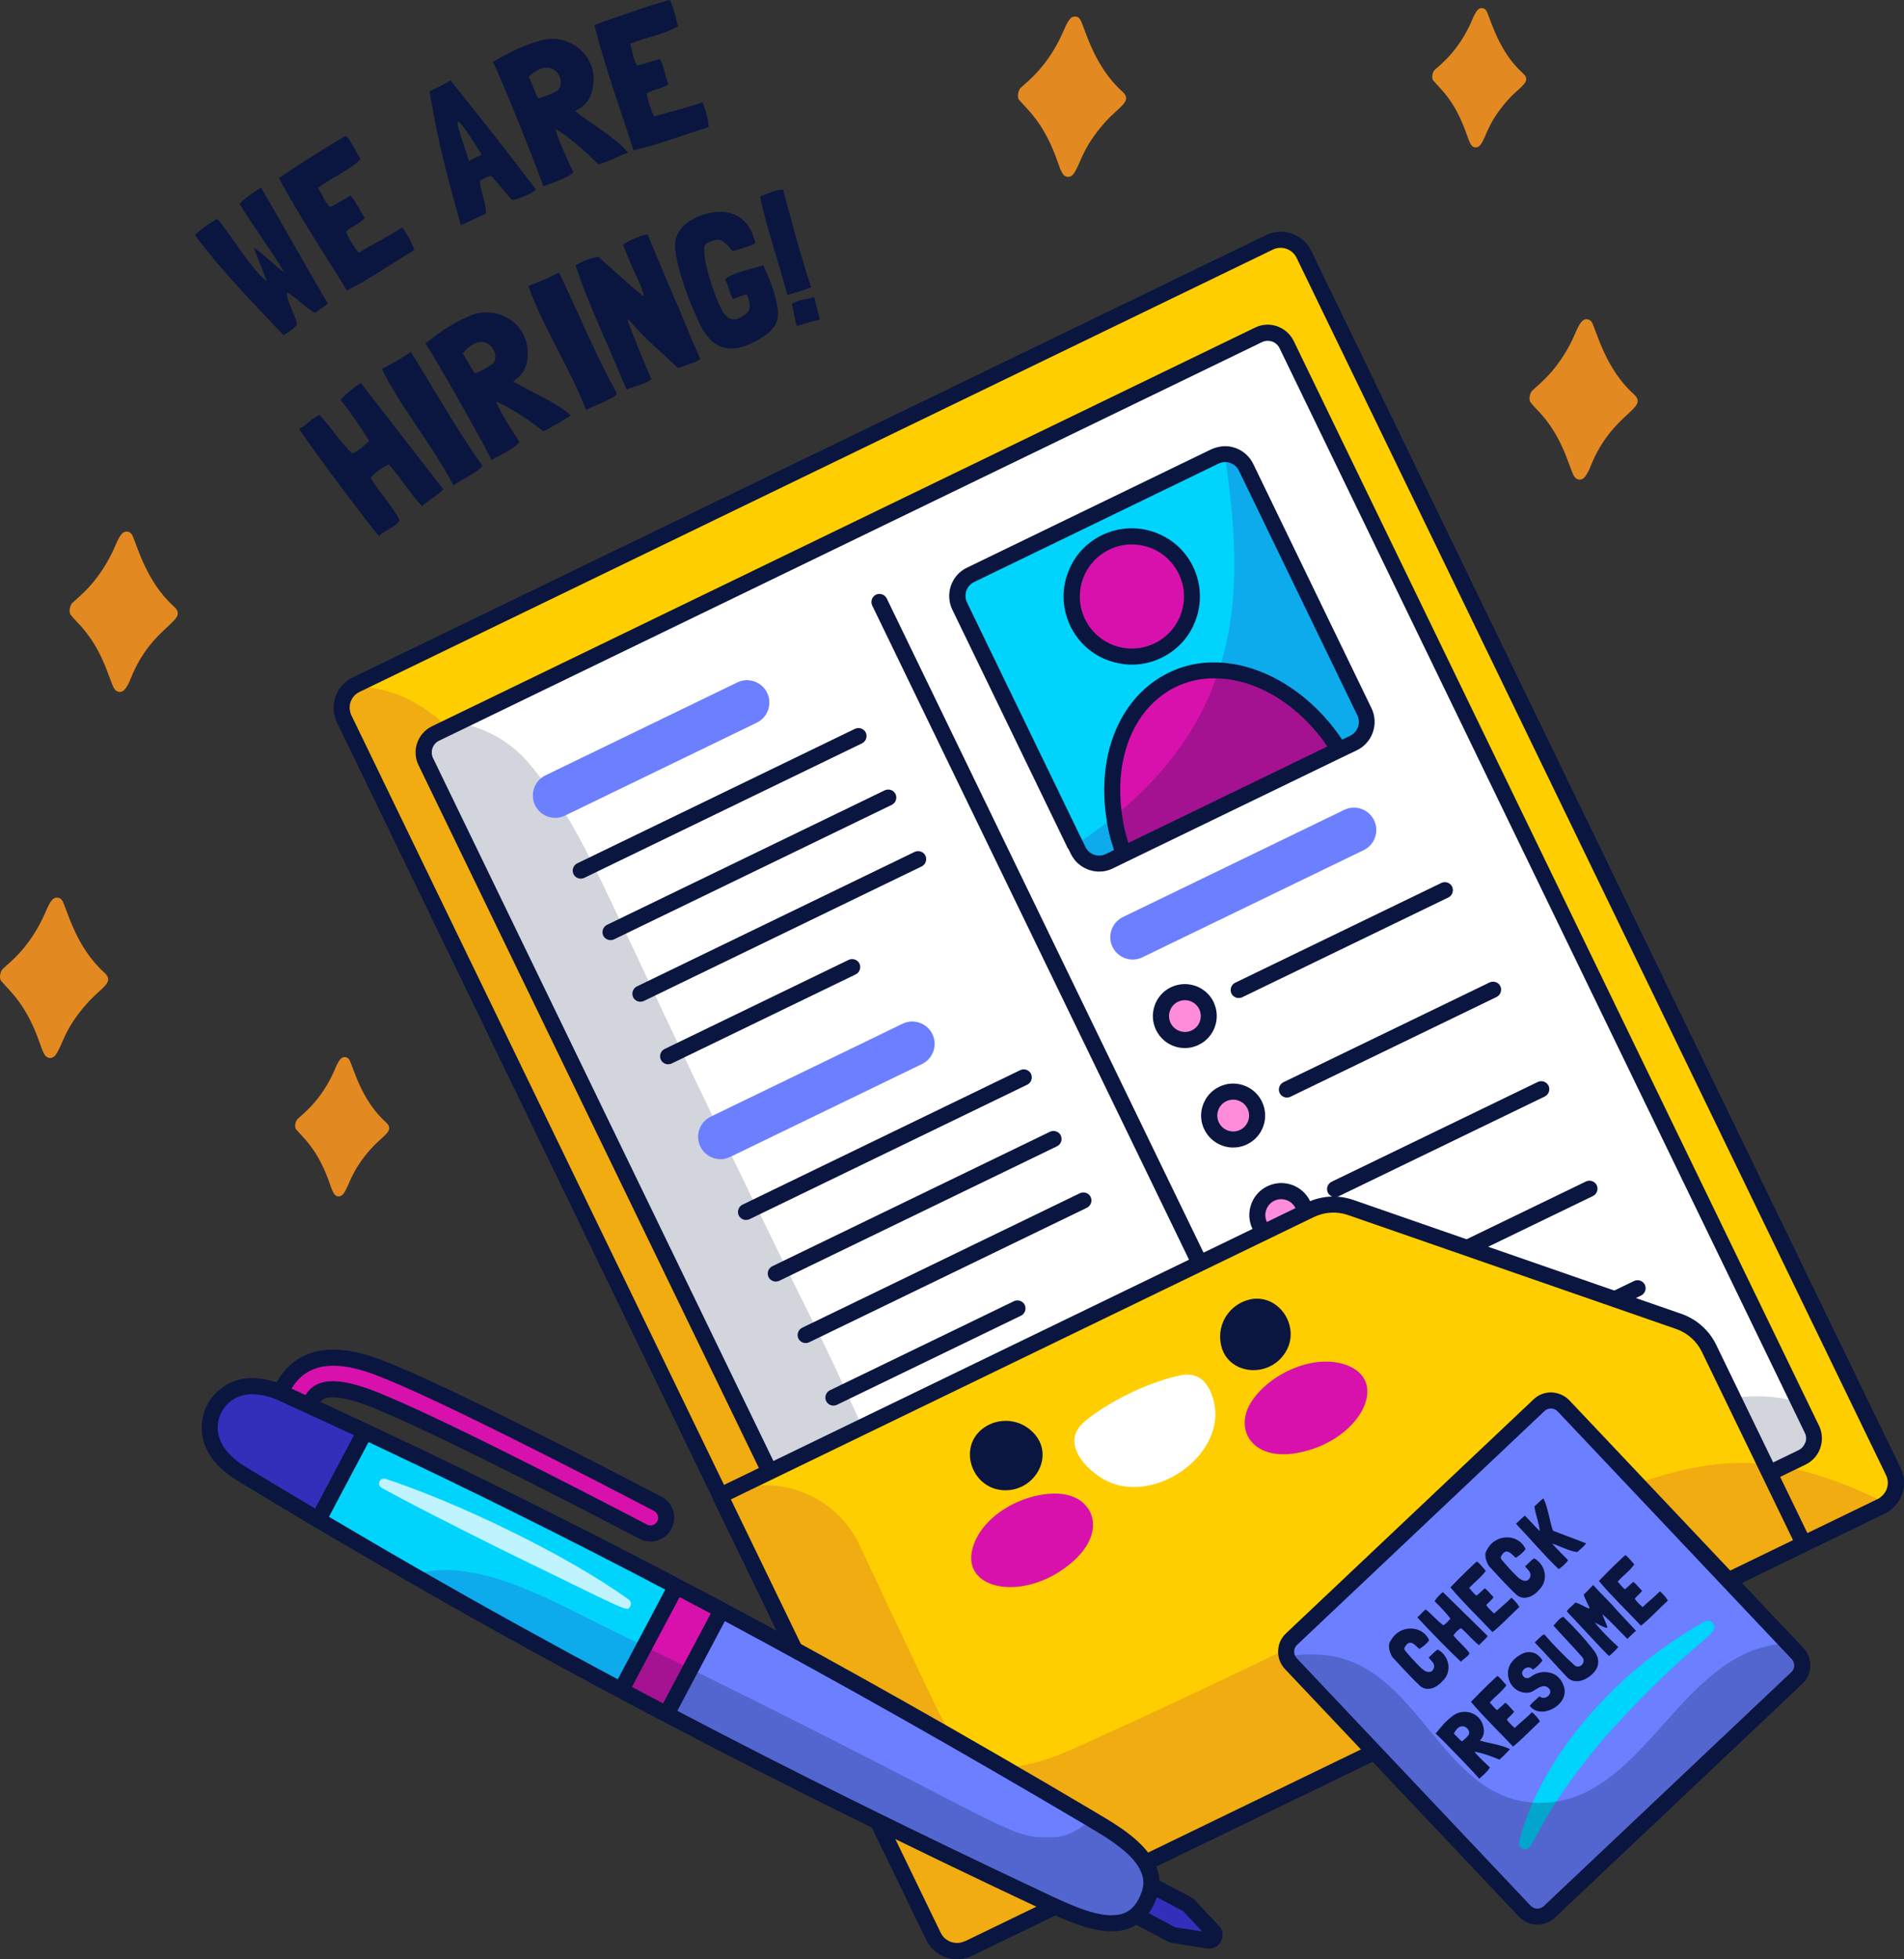 <?xml version="1.0" encoding="UTF-8"?>
<svg id="_Слой_2" data-name="Слой 2" xmlns="http://www.w3.org/2000/svg" viewBox="0 0 196.32 201.99">
  <rect x="0" y="0" width="196.32" height="201.99" fill="#333333" stroke="none"/>
  <defs>
    <style>
      .cls-1 {
        opacity: .18;
      }

      .cls-2, .cls-3 {
        fill: #fff;
      }

      .cls-4 {
        fill: #00d4fc;
      }

      .cls-5 {
        opacity: .5;
      }

      .cls-6 {
        fill: #332fba;
      }

      .cls-7 {
        fill: #d811ad;
      }

      .cls-8, .cls-9 {
        fill: #0a1640;
      }

      .cls-3 {
        opacity: .75;
      }

      .cls-9, .cls-10 {
        opacity: .25;
      }

      .cls-11 {
        fill: #ffce00;
      }

      .cls-12 {
        fill: #ff8cdb;
      }

      .cls-13 {
        fill: #6b7fff;
      }

      .cls-14 {
        fill: #e38921;
      }
    </style>
  </defs>
  <g id="OBJECTS">
    <g>
      <g>
        <g>
          <g>
            <path class="cls-11" d="m134.44,26.22l60.78,125.51c.16.33.24.66.27,1,.05.84-.33,1.69-1.01,2.23-.14.14-.31.24-.49.33l-69.75,33.78c-13.96,6.76-24.41,11.82-24.41,11.82-1.32.64-2.92.08-3.56-1.24l-60.78-125.51c-.07-.14-.12-.3-.17-.45-.12-.42-.12-.86-.04-1.27.15-.67.55-1.27,1.15-1.67l.07-.03c.06-.04.14-.09.22-.13l94.16-45.6c1.32-.64,2.91-.09,3.56,1.23Z"/>
            <g>
              <g class="cls-5">
                <path class="cls-14" d="m194.48,154.96c-.05.05-3.28,1.63-8.52,4.19l-3.97-8.2c3.84.39,7.75,1.71,12.49,4.01Z"/>
              </g>
              <g class="cls-5">
                <path class="cls-14" d="m84.04,149.47l-9.78,4.74,7.56,15.61c-30.81-63.56-41.76-85.99-45.56-94.09-.37-.81-.69-1.48-.93-2.03-.12-.42-.12-.86-.04-1.27.15-.67.55-1.27,1.15-1.67l.07-.03c13.73.62,18.6,16.49,47.54,78.75Z"/>
              </g>
            </g>
          </g>
          <path class="cls-8" d="m98.52,201.98c-1.24-.06-2.41-.78-2.99-1.97l-60.78-125.51c-.09-.19-.16-.38-.22-.59-.15-.53-.17-1.11-.05-1.67.2-.91.73-1.68,1.51-2.19.03-.02.06-.04.1-.05.06-.04.18-.11.29-.16l94.16-45.6c1.73-.84,3.82-.11,4.66,1.62h0l60.78,125.51c.19.39.3.82.35,1.29.06,1.12-.43,2.22-1.28,2.92-.18.18-.4.32-.68.46l-94.16,45.6c-.54.26-1.11.37-1.68.34ZM132.13,25.55c-.3-.01-.6.04-.88.18l-94.16,45.6s-.09.05-.13.07c-.03.02-.06.04-.1.05-.38.25-.67.66-.77,1.13-.06.29-.05.59.03.87.03.11.07.22.12.32l60.78,125.51c.44.91,1.54,1.3,2.45.86l94.16-45.6c.12-.06.21-.11.26-.17.02-.02.05-.04.07-.06.46-.37.73-.95.69-1.53-.02-.25-.08-.48-.18-.69l-60.78-125.51c-.3-.62-.92-1-1.57-1.03Z"/>
        </g>
        <g>
          <g>
            <rect class="cls-2" x="66.04" y="48.65" width="98.62" height="128.59" rx="2.17" ry="2.17" transform="translate(-37.69 61.57) rotate(-25.84)"/>
            <g class="cls-1">
              <path class="cls-8" d="m185.45,144.54l1.37,2.82c.52,1.07.07,2.37-1.01,2.9l-84.86,41.1c-1.08.52-2.38.07-2.9-1.01l-54.16-111.83c-.52-1.08-.07-2.37,1.01-2.9l2.28-1.11c2.87.5,5.55,1.98,7.49,4.34,6.74,8.18,6.69,12.22,30.17,59.49,4.98,10.01,8.66,22.03,18.28,28.71,13.86,9.61,31.77-5.4,60-17.47,7.02-3.01,14.85-7.15,22.32-5.04Z"/>
            </g>
            <path class="cls-4" d="m139.58,76.58l-1.5.72-22.22,10.76-1.49.72c-.57.28-1.19.31-1.75.13-.07-.01-.14-.04-.19-.07-.53-.21-.99-.61-1.27-1.17l-.28-.57-11.93-24.64c-.58-1.19-.08-2.63,1.12-3.21l25.2-12.21c.32-.15.66-.23,1-.24.12,0,.25.01.37.02.77.12,1.48.59,1.84,1.35l12.2,25.2c.58,1.2.08,2.62-1.11,3.21Z"/>
            <g>
              <path class="cls-7" d="m138.08,77.3l-22.22,10.76c-.25-.67-.46-1.36-.63-2.04-.16-.61-.28-1.23-.36-1.84-.92-6.13,1.29-11.83,5.99-14.1,1.17-.57,2.42-.89,3.7-.96.37-.03.75-.02,1.12,0,4.55.18,9.34,3.22,12.4,8.18Z"/>
              <path class="cls-7" d="m111.13,64.2c1.49,3.08,5.2,4.37,8.27,2.87s4.37-5.2,2.87-8.27c-1.49-3.08-5.2-4.37-8.27-2.87-3.08,1.49-4.37,5.2-2.87,8.27Z"/>
            </g>
            <path class="cls-9" d="m138.08,77.3l-22.22,10.76c-.25-.67-.46-1.36-.63-2.04-.16-.61-.28-1.23-.36-1.84,5.8-4.72,9.09-9.78,10.8-15.07,4.55.18,9.34,3.22,12.4,8.18Z"/>
            <g>
              <path class="cls-13" d="m57.14,84.32c-.82-.04-1.58-.51-1.97-1.3-.55-1.14-.08-2.52,1.07-3.08l19.78-9.58c1.14-.55,2.52-.08,3.08,1.07.55,1.14.08,2.52-1.07,3.08l-19.78,9.58c-.36.17-.74.25-1.11.23Z"/>
              <path class="cls-13" d="m74.18,119.51c-.82-.04-1.58-.51-1.97-1.3-.55-1.14-.08-2.52,1.07-3.08l19.78-9.58c1.14-.55,2.52-.08,3.08,1.07.55,1.14.08,2.52-1.07,3.08l-19.78,9.58c-.36.17-.74.25-1.11.23Z"/>
              <path class="cls-13" d="m91.23,154.7c-.82-.04-1.58-.51-1.97-1.3-.55-1.14-.08-2.52,1.07-3.08l19.78-9.58c1.14-.56,2.52-.08,3.08,1.07.55,1.14.08,2.52-1.07,3.08l-19.78,9.58c-.36.17-.74.25-1.11.23Z"/>
              <path class="cls-13" d="m116.68,98.93c-.82-.04-1.58-.51-1.97-1.3-.55-1.14-.08-2.52,1.07-3.08l22.82-11.05c1.14-.56,2.52-.08,3.08,1.07.55,1.14.08,2.52-1.07,3.08l-22.82,11.05c-.36.17-.74.25-1.11.23Z"/>
            </g>
            <g>
              <path class="cls-12" d="m119.95,105.83c.59,1.23,2.07,1.74,3.3,1.15s1.74-2.07,1.15-3.3c-.59-1.23-2.07-1.74-3.3-1.15-1.23.59-1.74,2.07-1.15,3.3Z"/>
              <path class="cls-12" d="m124.92,116.09c.59,1.23,2.07,1.74,3.3,1.15s1.74-2.07,1.15-3.3c-.59-1.23-2.07-1.74-3.3-1.15-1.23.59-1.74,2.07-1.15,3.3Z"/>
              <path class="cls-12" d="m129.89,126.35c.59,1.23,2.07,1.74,3.3,1.15,1.23-.59,1.74-2.07,1.15-3.3-.59-1.23-2.07-1.74-3.3-1.15-1.23.59-1.74,2.07-1.15,3.3Z"/>
              <path class="cls-12" d="m134.86,136.61c.59,1.23,2.07,1.74,3.3,1.15,1.23-.59,1.74-2.07,1.15-3.3-.59-1.23-2.07-1.74-3.3-1.15-1.23.59-1.74,2.07-1.15,3.3Z"/>
              <path class="cls-12" d="m139.83,146.87c.59,1.23,2.07,1.74,3.3,1.15,1.23-.59,1.74-2.07,1.15-3.3-.59-1.23-2.07-1.74-3.3-1.15-1.23.59-1.74,2.07-1.15,3.3Z"/>
            </g>
            <g class="cls-10">
              <path class="cls-6" d="m115.24,86.03c.17.68.38,1.36.63,2.04l-1.49.72c-.57.28-1.19.31-1.75.13-.07-.01-.14-.04-.19-.07-.53-.21-.99-.61-1.27-1.17l-.28-.57c1.45-.96,2.78-1.94,3.99-2.92.08.61.2,1.22.36,1.84Z"/>
              <path class="cls-6" d="m139.58,76.58l-1.5.72c-3.07-4.96-7.85-8-12.4-8.18,2.3-7.12,1.74-14.64.59-22.32.12,0,.25.01.37.02.77.12,1.48.59,1.84,1.35l12.2,25.2c.58,1.2.08,2.62-1.11,3.21Z"/>
            </g>
          </g>
          <g>
            <path class="cls-8" d="m187.56,147l-54.16-111.83c-.35-.72-.96-1.26-1.71-1.53-.75-.26-1.57-.22-2.29.14l-84.86,41.1c-1.49.72-2.11,2.52-1.39,4l54.16,111.83c.35.72.96,1.26,1.71,1.52.28.1.56.15.85.17.49.02.98-.08,1.44-.3l84.86-41.1c.72-.35,1.26-.96,1.52-1.72.26-.76.21-1.57-.13-2.29Zm-1.43,1.74c-.12.34-.36.61-.68.77l-84.86,41.1c-.32.15-.69.18-1.02.06-.34-.12-.61-.36-.76-.68l-54.16-111.83c-.32-.67-.04-1.47.62-1.79l84.86-41.1c.2-.1.43-.14.65-.13.13,0,.25.03.38.07.34.12.61.36.77.68l54.16,111.83c.16.32.18.68.06,1.02Z"/>
            <path class="cls-8" d="m110.14,87.48l.28.57c.35.71.94,1.26,1.66,1.55.11.06.23.1.29.11.27.09.54.13.81.15.53.02,1.06-.08,1.55-.32l1.48-.72s0,0,0,0l22.22-10.76h0s1.5-.72,1.5-.72c0,0,0,0,0,0,1.59-.78,2.25-2.72,1.49-4.31l-12.2-25.2c-.47-.97-1.39-1.65-2.52-1.81-.14-.01-.29-.02-.48-.02-.44.02-.89.13-1.32.32l-25.2,12.21c-.78.37-1.36,1.03-1.65,1.85-.28.82-.23,1.7.14,2.47l11.93,24.65Zm5.9-1.65c-.15-.58-.26-1.16-.34-1.76-.89-5.98,1.28-11.18,5.53-13.24,1.05-.51,2.19-.81,3.39-.88.29-.02.59-.02.93,0,.06,0,.11,0,.17,0,4.1.19,8.3,2.85,11.15,7.01l-16.13,7.82-4.4,2.13c-.11-.36-.21-.72-.31-1.09Zm-16.4-24.92c.14-.4.42-.72.8-.9l25.18-12.2c.22-.1.46-.16.65-.17.03,0,.06,0,.09,0,.07,0,.13,0,.17.01.54.08.99.4,1.22.89l12.2,25.2c.38.79.06,1.72-.72,2.11l-.84.41c-3.17-4.73-7.98-7.73-12.65-7.95-.43-.02-.84-.02-1.21,0-1.42.08-2.77.43-4.01,1.04-4.92,2.38-7.45,8.26-6.45,14.96.09.64.21,1.3.37,1.93.12.48.28.93.43,1.4l-.85.41c-.36.18-.76.21-1.17.09-.04-.02-.07-.04-.11-.05-.36-.14-.65-.41-.82-.76l-12.21-25.21c-.18-.38-.21-.81-.07-1.21Z"/>
            <path class="cls-8" d="m114.4,68.13c.65.23,1.32.35,1.98.39,1.16.05,2.31-.18,3.38-.7,1.69-.82,2.96-2.24,3.57-4.02.62-1.77.5-3.68-.31-5.37-.82-1.69-2.24-2.96-4.02-3.57-1.77-.62-3.68-.5-5.37.31-1.69.82-2.96,2.24-3.57,4.02-.62,1.77-.5,3.68.31,5.37.82,1.69,2.24,2.96,4.02,3.57Zm-2.76-8.39c.47-1.35,1.44-2.44,2.73-3.07.82-.4,1.7-.58,2.58-.53.51.02,1.02.12,1.52.29,1.35.47,2.44,1.44,3.07,2.73.63,1.29.71,2.75.24,4.1-.47,1.35-1.44,2.44-2.73,3.07-1.29.62-2.74.71-4.1.24-1.35-.47-2.44-1.44-3.07-2.73-.63-1.29-.71-2.75-.24-4.1Z"/>
            <path class="cls-8" d="m89.27,75.53c-.2-.41-.7-.58-1.11-.39l-28.64,13.87c-.41.2-.58.7-.39,1.11.14.28.41.45.71.47.13,0,.27-.02.4-.08l28.64-13.87c.41-.2.58-.7.39-1.11Z"/>
            <path class="cls-8" d="m92.34,81.87c-.2-.41-.69-.58-1.11-.39l-28.64,13.87c-.41.2-.58.7-.39,1.11.14.28.41.45.71.47.13,0,.27-.02.4-.08l28.64-13.87c.41-.2.58-.7.39-1.11Z"/>
            <path class="cls-8" d="m95.42,88.22c-.2-.41-.69-.58-1.11-.39l-28.64,13.87c-.41.2-.58.7-.39,1.11.14.28.41.45.71.47.13,0,.27-.02.4-.08l28.64-13.87c.41-.2.58-.7.39-1.11Z"/>
            <path class="cls-8" d="m88.62,99.35c-.2-.41-.69-.58-1.11-.39l-18.98,9.19c-.41.2-.58.7-.39,1.11.14.28.41.45.71.47.13,0,.27-.02.4-.08l18.98-9.19c.41-.2.58-.7.39-1.11Z"/>
            <path class="cls-8" d="m106.31,110.72c-.2-.41-.69-.58-1.11-.39l-28.64,13.87c-.41.2-.58.7-.39,1.11.14.28.41.45.71.47.13,0,.27-.02.4-.08l28.64-13.87c.41-.2.58-.7.39-1.11Z"/>
            <path class="cls-8" d="m109.38,117.07c-.2-.41-.69-.58-1.11-.39l-28.64,13.87c-.41.2-.58.7-.39,1.11.14.28.41.45.71.47.13,0,.27-.02.4-.08l28.64-13.87c.41-.2.58-.7.39-1.11Z"/>
            <path class="cls-8" d="m112.46,123.41c-.2-.41-.69-.58-1.11-.39l-28.64,13.87c-.41.2-.58.7-.39,1.11.14.28.41.45.71.47.13,0,.27-.02.4-.08l28.64-13.87c.41-.2.58-.7.39-1.11Z"/>
            <path class="cls-8" d="m105.66,134.54c-.2-.41-.69-.58-1.11-.39l-18.98,9.19c-.41.2-.58.7-.39,1.11.14.28.41.45.71.47.13,0,.27-.02.4-.08l18.98-9.19c.41-.2.58-.7.39-1.11Z"/>
            <path class="cls-8" d="m123.36,145.91c-.2-.41-.69-.58-1.11-.39l-28.64,13.87c-.41.2-.58.7-.39,1.11.14.28.41.45.71.47.13,0,.27-.02.4-.08l28.64-13.87c.41-.2.58-.7.39-1.11Z"/>
            <path class="cls-8" d="m126.43,152.26c-.2-.41-.69-.58-1.11-.39l-28.64,13.87c-.41.2-.58.7-.39,1.11.14.28.41.45.71.47.13,0,.27-.02.4-.08l28.64-13.87c.41-.2.58-.7.39-1.11Z"/>
            <path class="cls-8" d="m128.4,158.22l-28.64,13.87c-.41.2-.58.7-.39,1.11.14.28.41.45.71.47.13,0,.27-.02.4-.08l28.64-13.87c.41-.2.58-.7.39-1.11-.2-.41-.69-.58-1.11-.39Z"/>
            <path class="cls-8" d="m121.6,169.35l-18.98,9.19c-.41.2-.58.7-.39,1.11.14.28.41.45.71.47.13,0,.27-.02.4-.08l18.98-9.19c.41-.2.58-.7.39-1.11-.2-.41-.69-.58-1.11-.39Z"/>
            <path class="cls-8" d="m126.97,102.43c.14.28.41.45.71.47.13,0,.27-.02.4-.08l21.26-10.29c.41-.2.58-.7.39-1.11-.2-.41-.7-.58-1.11-.39l-21.26,10.29c-.41.2-.58.7-.39,1.11Z"/>
            <path class="cls-8" d="m125.14,103.32c-.79-1.64-2.77-2.32-4.41-1.53-1.64.79-2.32,2.77-1.53,4.4h0c.38.79,1.05,1.39,1.88,1.68.3.11.62.17.93.18.54.03,1.09-.08,1.59-.33,1.64-.79,2.32-2.77,1.53-4.41Zm-2.25,2.91c-.39.19-.84.22-1.25.07-.41-.14-.75-.44-.94-.83h0c-.19-.39-.22-.84-.07-1.25.14-.41.44-.75.83-.94.25-.12.52-.17.79-.16.58.03,1.13.36,1.4.92.39.81.05,1.8-.76,2.19Z"/>
            <path class="cls-8" d="m131.94,112.69c.14.28.41.45.71.47.13,0,.27-.02.4-.08l21.26-10.29c.41-.2.58-.7.39-1.11-.2-.41-.69-.58-1.11-.39l-21.26,10.29c-.41.2-.58.7-.39,1.11Z"/>
            <path class="cls-8" d="m124.18,116.45c.54,1.12,1.65,1.8,2.82,1.86.53.02,1.08-.08,1.59-.33,1.64-.79,2.32-2.77,1.53-4.4-.38-.79-1.05-1.39-1.89-1.68-.83-.29-1.73-.24-2.52.15-.79.38-1.39,1.05-1.68,1.89-.29.83-.24,1.73.15,2.52h0Zm1.42-1.97c.14-.41.44-.75.84-.94.39-.19.84-.22,1.25-.07.41.14.75.44.94.83.39.81.05,1.8-.76,2.19-.81.4-1.8.05-2.19-.76-.19-.39-.22-.84-.07-1.25Z"/>
            <path class="cls-8" d="m136.91,122.95c.14.28.41.45.71.47.13,0,.27-.02.4-.08l21.26-10.29c.41-.2.58-.7.39-1.11-.2-.41-.69-.58-1.11-.39l-21.26,10.29c-.41.2-.58.7-.39,1.11Z"/>
            <path class="cls-8" d="m131.96,128.57c.53.02,1.08-.08,1.59-.33,1.64-.79,2.32-2.77,1.53-4.41-.79-1.63-2.76-2.32-4.4-1.53-.79.38-1.39,1.05-1.68,1.89-.29.83-.24,1.73.15,2.52.54,1.12,1.65,1.8,2.82,1.86Zm-1.4-3.83c.14-.41.44-.75.83-.94.25-.12.52-.18.79-.16.58.03,1.13.36,1.4.92.39.81.05,1.8-.76,2.19-.81.39-1.8.05-2.19-.76-.19-.4-.22-.84-.07-1.25Z"/>
            <path class="cls-8" d="m141.88,133.21c.14.28.41.45.71.47.13,0,.27-.02.4-.08l21.26-10.29c.41-.2.58-.7.39-1.11-.2-.41-.69-.58-1.11-.39l-21.26,10.29c-.41.2-.58.7-.39,1.11Z"/>
            <path class="cls-8" d="m134.11,136.97c.54,1.12,1.65,1.8,2.82,1.86.53.03,1.08-.08,1.59-.33,1.64-.79,2.32-2.77,1.53-4.4-.79-1.64-2.76-2.32-4.41-1.53-1.64.79-2.32,2.77-1.53,4.4h0Zm2.25-2.91c.81-.39,1.8-.05,2.19.76.19.39.22.84.07,1.25-.14.41-.44.75-.83.94-.39.19-.84.22-1.25.07-.41-.14-.75-.44-.94-.83-.39-.81-.05-1.8.76-2.19Z"/>
            <path class="cls-8" d="m168.49,132.07l-21.26,10.29c-.41.2-.58.7-.39,1.11.14.28.41.45.71.47.13,0,.27-.02.4-.08l21.26-10.29c.41-.2.58-.7.39-1.11-.2-.41-.69-.58-1.11-.39Z"/>
            <path class="cls-8" d="m140.61,142.83c-.79.38-1.39,1.05-1.68,1.89-.29.83-.24,1.73.15,2.52.38.79,1.05,1.39,1.89,1.68.3.11.62.17.93.18.54.03,1.09-.08,1.59-.33,1.64-.79,2.32-2.77,1.53-4.41-.79-1.64-2.77-2.32-4.4-1.53Zm2.15,4.44c-.4.19-.84.22-1.25.07-.41-.14-.75-.44-.94-.83h0c-.19-.39-.22-.84-.07-1.25.14-.41.44-.75.84-.94.25-.12.52-.18.79-.16.16,0,.31.04.46.09.41.14.75.44.94.83.39.81.05,1.8-.76,2.19Z"/>
            <path class="cls-8" d="m91.43,61.7c-.2-.41-.69-.58-1.11-.39-.41.2-.58.7-.39,1.11l49.3,101.79c.14.28.41.45.71.47.13,0,.27-.02.4-.08.41-.2.58-.7.39-1.11l-49.3-101.79Z"/>
          </g>
        </g>
        <g>
          <g>
            <path class="cls-11" d="m176.2,139l9.77,20.17-61.73,29.9c-13.96,6.76-24.41,11.82-24.41,11.82-.83.4-1.76.33-2.5-.1-.45-.25-.82-.64-1.06-1.13l-22.02-45.46,60.86-29.47c1.3-.63,2.8-.72,4.15-.25l33.84,11.76c1.36.47,2.48,1.47,3.11,2.76Z"/>
            <g class="cls-5">
              <path class="cls-14" d="m181.99,150.95l3.97,8.2c-13.78,6.7-41.45,20.11-61.72,29.92-13.96,6.76-24.41,11.82-24.41,11.82-.83.4-1.76.33-2.5-.1-.44-.26-.82-.65-1.06-1.14-2.97-6.14-.89-1.85-22.02-45.44h0c5.37-2.6,11.83-.32,14.37,5.08,2.06,4.4,4.24,9,6.53,13.82,3.51,7.36,5.07,11.91,15.83,7.05,44.93-20.28,57.5-30.57,71.01-29.21Z"/>
            </g>
            <g>
              <path class="cls-7" d="m100.3,159.56c1.01-3.48,5.52-5.8,8.98-5.55,3.42.25,4.93,3.76,1.42,6.92-4.8,4.33-11.71,3.15-10.4-1.37Z"/>
              <path class="cls-7" d="m139.02,140.81c-3.36-1.37-7.98.73-9.92,3.6-1.93,2.84-.1,6.2,4.55,5.41,6.37-1.08,9.73-7.23,5.37-9.01Z"/>
            </g>
            <path class="cls-2" d="m121.64,141.81c1.44-.32,2.45.26,3.01,1.33,2.99,5.78-4.78,11.98-10.22,9.69-1.95-.82-4.96-3.61-3.03-5.84,1.02-1.18,5.56-4.15,10.24-5.18Z"/>
          </g>
          <g>
            <path class="cls-8" d="m186.72,158.81l-9.77-20.17c-.72-1.48-2.02-2.64-3.58-3.18l-33.84-11.75c-1.55-.54-3.3-.44-4.78.28l-60.85,29.47c-.41.2-.58.7-.39,1.11l22.01,45.46c.31.63.79,1.15,1.39,1.49.5.29,1.05.44,1.6.47.57.03,1.15-.09,1.68-.34l86.14-41.72c.41-.2.58-.7.39-1.11Zm-87.25,41.33c-.55.26-1.19.24-1.73-.07-.32-.18-.57-.45-.73-.77l-21.65-44.71,60.11-29.11c1.09-.53,2.37-.61,3.52-.21l33.84,11.75c1.15.4,2.11,1.25,2.64,2.34l9.41,19.43-85.39,41.36Z"/>
            <path class="cls-8" d="m101.26,147.34c-2.36,1.9-1.15,5.71,1.69,6.24,3.54.66,6.14-3.55,3.42-6.04-1.54-1.42-3.73-1.31-5.11-.2Z"/>
            <path class="cls-8" d="m128.83,133.99c-1.72.39-3.17,2.04-3.01,4.13.27,3.68,5.18,4.25,6.86,1.06,1.35-2.56-.9-5.87-3.85-5.2Z"/>
          </g>
        </g>
      </g>
      <g>
        <g>
          <path class="cls-13" d="m161.23,144.96l24.11,25.51c.68.72.66,1.85-.07,2.54l-25.51,24.11c-.72.68-1.86.65-2.54-.07l-24.11-25.51c-.2-.21-.34-.46-.42-.72-.07-.26-.09-.54-.05-.8.05-.38.24-.74.54-1.02l25.51-24.11c.72-.68,1.85-.65,2.54.08Z"/>
          <path class="cls-4" d="m156.64,189.87c1.79-7.38,8.59-16.77,19.11-22.68.33-.18.74-.07.93.26.64,1.15-1.77,1.31-10.61,10.98-8.18,9.36-7.74,12.85-9.1,12.16-.27-.14-.4-.44-.33-.72Z"/>
          <g class="cls-10">
            <path class="cls-8" d="m184.36,169.43l.98,1.03c.68.72.66,1.85-.07,2.54l-25.51,24.11c-.72.68-1.86.65-2.54-.07l-24.11-25.51c-.2-.21-.34-.46-.42-.72,1.21-.22,2.43-.29,3.63-.19,10.06.76,12.14,14.97,22.17,15.25,11.02.29,14.52-15.6,25.46-16.42.14,0,.28-.02.42-.02Z"/>
          </g>
        </g>
        <g>
          <path class="cls-8" d="m185.94,169.9l-24.11-25.51c-.48-.51-1.13-.79-1.83-.83-.7-.02-1.37.23-1.88.72l-25.51,24.11c-.44.41-.71.93-.79,1.48-.07.38-.04.79.08,1.21.13.39.33.73.61,1.02l24.11,25.51c.47.5,1.1.79,1.78.82.02,0,.03,0,.05,0,.7.02,1.37-.24,1.88-.72l25.51-24.11c.51-.48.8-1.13.82-1.83.02-.7-.24-1.36-.72-1.87Zm-1.24,2.5l-25.51,24.11c-.19.18-.44.27-.69.27-.26,0-.5-.12-.68-.3l-24.11-25.51c-.11-.11-.18-.25-.23-.38-.04-.15-.05-.3-.03-.46.03-.2.13-.38.29-.54l25.51-24.11c.19-.18.43-.27.69-.26,0,0,0,0,.02,0,.25.01.48.12.66.31l24.11,25.51c.18.19.28.44.27.69,0,.26-.11.49-.3.67Z"/>
          <path class="cls-8" d="m148.79,173.27c.96-.95.64-2.56-.54-3.2-.33.17-.65.6-.94.81.16.27.45.44.54.75.08.26-.04.52-.25.69-.33.17-.69-.02-.97-.26-.63-.56-1.77-1.87-1.79-1.94-.01-.03-.04-.09-.04-.13,0-.14.14-.3.23-.43.51-.52.93.14,1.32.45.4-.26.75-.52,1.01-.9-.75-1.65-3.09-1.57-3.94,0-.1.15-.17.31-.2.48-.02.31.04.62.18.93.07.19.19.38.35.52,1.35,1.47,2.01,2.16,2.66,2.77.79.68,1.82.14,2.37-.55Z"/>
          <path class="cls-8" d="m150.64,171.36c.08-.24.78-.57.88-.91-.45-.65-1.13-1.17-1.66-1.84.2-.31.46-.55.77-.75h.01c.62.51,1.2,1.25,1.86,1.76h0c.2-.24.64-.59.9-.94l-4.63-4.54c-.29.23-.69.65-.85.95.64.62,1.1,1.11,1.63,1.78h0c-.2.24-.45.54-.72.7h0c-.65-.46-1.15-1.09-1.81-1.63-.33.17-.55.59-.87.79h-.01s0,.02,0,.02h0c1.27,1.4,3.75,3.9,4.53,4.61Z"/>
          <path class="cls-8" d="m156.64,165.66c-.18-.34-.49-.66-.78-.93h-.01c-.59.59-1.2,1.06-1.79,1.62h-.01c-.22-.2-.59-.53-.79-.84.02-.16.54-.51.74-.84-.32-.32-.56-.66-.9-.92h0c-.28.25-.56.52-.85.76h-.01c-.29-.19-.5-.53-.75-.78h0s.02-.03.02-.03c.54-.61,1.23-1.08,1.69-1.75h0c-.3-.32-.56-.69-.9-.96-.04-.04-1.76,1.63-2.75,2.67,1.37,1.62,2.87,3.05,4.34,4.61.94-.75,1.85-1.74,2.77-2.59Z"/>
          <path class="cls-8" d="m153.7,161.65c1.35,1.47,2.01,2.16,2.66,2.77.79.68,1.82.14,2.37-.55.96-.95.64-2.56-.54-3.2-.33.17-.65.6-.94.81.16.27.45.44.54.75.08.26-.04.52-.26.69-.33.17-.69-.02-.97-.26-.63-.56-1.77-1.87-1.78-1.94-.01-.03-.04-.09-.04-.13,0-.14.14-.3.23-.43.51-.52.93.14,1.32.45.4-.26.75-.52,1.01-.9-.75-1.65-3.09-1.57-3.94,0-.1.16-.17.31-.2.48-.02.31.04.62.18.93.07.19.19.38.35.52Z"/>
          <path class="cls-8" d="m161.69,160.86c-.48-.5-1.19-1.18-1.66-1.72.75.23,1.8.8,2.59.88.3-.27.69-.56.92-.9l-3.41-1.3c-.39-1.06-.5-2.38-.99-3.34-.33.23-.63.59-.93.84.13.89.46,1.62.55,2.47,0,.04.01.08,0,.07-.5-.49-1.04-1.11-1.54-1.6-.29.27-.62.55-.91.84,1.49,1.56,2.87,3.21,4.4,4.68.29-.17.8-.63.98-.93Z"/>
          <path class="cls-8" d="m152.59,179.45h0s0-.01,0-.01l.03-.03c.41-.43.46-.93.32-1.41-.32-1.46-2.11-1.98-3.23-1.03-.72.54-1.24,1.22-1.68,1.77.49.39,4.55,4.61,4.49,4.66.07-.1.92-.77,1.1-1.18-.34-.32-1.26-1.16-1.58-1.61h.03c.83.12,1.97.57,2.53.81h0c.43-.36.79-.78,1.1-1.08h0c-.97-.48-2.11-.58-3.12-.89Zm-1.18-.55c-.18.24-.45.47-.68.64h0c-.22-.16-.58-.58-.82-.79.2-.43.49-.77.86-.77.43-.04.91.52.64.92Z"/>
          <path class="cls-8" d="m157.97,176.52c-.59.6-1.2,1.07-1.79,1.63h-.01c-.22-.2-.59-.53-.79-.84.02-.16.54-.51.74-.84-.32-.32-.56-.66-.9-.92h0c-.28.25-.56.52-.85.76h-.01c-.29-.19-.5-.53-.75-.78h0s.02-.03.02-.03c.54-.61,1.23-1.08,1.69-1.75h0c-.3-.32-.56-.69-.9-.96-.04-.04-1.76,1.63-2.75,2.67,1.37,1.62,2.87,3.05,4.34,4.61.94-.75,1.85-1.74,2.77-2.59-.18-.34-.49-.66-.78-.93h-.01Z"/>
          <path class="cls-8" d="m159.74,172.44c-.62-.14-1.3,0-1.83.39-.21.15-.43.27-.71.12-.06-.05-.13-.1-.17-.18-.4-.57.64-1.22,1-.63.4-.21.75-.59,1.02-.95h0c-.51-.8-1.2-.98-1.84-.79-.61.21-1.3.74-1.56,1.34-.52,1.17.22,2.78,1.79,2.79.23-.01.46-.07.67-.2.45-.28,1.04-.72,1.5-.34.7.52-.3,1.44-.87.9-.3.29-.75.63-1.02.98l.02.02.02.02c.75.91,2.08.6,2.89-.12.57-.5.87-1.25.57-2-.22-.67-.78-1.24-1.47-1.34Z"/>
          <path class="cls-8" d="m161.18,166.7c-.34.08-.77.65-1,.91.96,1.07,2.05,2.19,3.02,3.31.3.49-.25,1.13-.8.82-1.14-1.03-2.21-2.12-3.18-3.25h0c-.34.17-.7.6-.98.86h0s.01,0,.01,0c1.14,1.16,2.24,2.42,3.36,3.6.82.79,2.06.25,2.75-.54.59-.67.54-1.49.05-2.15-.97-1.28-2.07-2.46-3.21-3.56Z"/>
          <path class="cls-8" d="m164.27,163.42c-.28.27-.82.87-.97.97.04.36.67,1.39.59,1.42-.01.01-.03.02-.06.02-.34-.08-1.06-.57-1.4-.6h0c-.28.31-.71.6-.88.9,3.43,3.68,4.2,4.5,4.35,4.59.02,0,.03,0,.04,0,.29-.27.68-.59.92-.91-.84-.78-1.71-1.62-2.43-2.53,0-.02,1.16.66,1.3.54.07-.07-.45-1.09-.5-1.38.8.67,1.81,1.79,2.57,2.53.22-.2.59-.61.89-.83l-2.01-2.16c-.77-.91-1.62-1.66-2.4-2.56Z"/>
          <path class="cls-8" d="m171.16,164.06c-.59.6-1.2,1.07-1.79,1.63h-.01c-.22-.2-.59-.53-.79-.84.02-.16.54-.51.74-.84-.32-.32-.56-.66-.9-.92h0c-.28.25-.56.52-.85.76h-.01c-.29-.19-.5-.53-.75-.78h0s.02-.03.02-.03c.54-.61,1.23-1.08,1.69-1.75h0c-.3-.32-.56-.69-.9-.96-.04-.04-1.76,1.63-2.75,2.67,1.37,1.62,2.87,3.05,4.34,4.61.94-.75,1.85-1.74,2.77-2.59-.18-.34-.49-.66-.78-.93h-.01Z"/>
        </g>
      </g>
      <g>
        <g>
          <path class="cls-4" d="m118.55,195.21c-1.59,4.72-5.99,3.13-10.43,1.05-13.77-6.47-26.69-12.84-39.41-19.52-.89-.46-1.77-.93-2.66-1.4-.68-.35-1.35-.7-2.02-1.07-7.15-3.81-14.26-7.74-21.45-11.87-3.23-1.85-6.48-3.76-9.78-5.7-2.62-1.55-5.25-3.13-7.9-4.75-4.67-2.84-3.1-6.2-2.79-6.75.29-.56,2.18-3.75,7.16-1.48,2.83,1.29,5.61,2.58,8.37,3.87,11.13,5.22,21.68,10.48,32.08,15.95.62.33,1.24.65,1.86.98.94.49,1.88.99,2.82,1.49,12.63,6.75,25.1,13.82,38.13,21.54.04.03.11.06.15.09,1.12.67,2.24,1.33,3.26,2.13,1.67,1.29,3.37,3.18,2.61,5.44Z"/>
          <g>
            <path class="cls-6" d="m115.79,192.82l6.65,3.52c.05.03.1.07.15.11l2.5,2.67c.36.39.03,1.02-.49.93l-3.62-.56c-.06,0-.12-.03-.18-.06l-6.65-3.52c-.27-.14-.38-.48-.23-.76l1.12-2.11c.14-.27.48-.38.76-.23Z"/>
            <path class="cls-6" d="m37.64,147.58l-4.82,9.1c-2.62-1.55-5.25-3.13-7.91-4.75-4.67-2.83-3.1-6.19-2.79-6.74.27-.56,2.1-3.61,6.83-1.62.1.04.21.09.32.14.87.4,1.73.79,2.59,1.19,1.94.89,3.87,1.79,5.78,2.68Z"/>
          </g>
          <g>
            <path class="cls-7" d="m68.5,157.23s0,.01,0,.01c-.29.55-.88.88-1.5.85-.24-.01-.47-.07-.68-.18-.81-.43-19.95-10.48-27.53-13.54-1.73-.71-3.16-1.09-4.23-1.14-1.55-.07-2.15.52-2.6,1.5-.03.06-.06.12-.09.17-.86-.4-1.72-.79-2.59-1.19-.11-.05-.22-.1-.32-.14.01-.07.03-.13.06-.19.06-.13.12-.25.18-.37,1.11-2.1,3.05-3.15,5.59-3.03,2.04.09,4.03.9,5.22,1.38,7.84,3.18,27.63,13.58,27.82,13.68.38.2.67.54.79.95.13.42.09.86-.11,1.24Z"/>
            <path class="cls-7" d="m74.4,166.01l-3.21,6.04-2.47,4.68c-1.56-.82-3.13-1.64-4.68-2.47l2.4-4.54,3.28-6.19c.62.33,1.24.65,1.86.99.94.49,1.88.99,2.82,1.49Z"/>
          </g>
          <path class="cls-13" d="m118.55,195.2c-1.59,4.73-5.99,3.13-10.43,1.05-13.77-6.47-26.68-12.84-39.4-19.52l2.47-4.68,3.21-6.04c12.62,6.75,25.1,13.81,38.13,21.54.04.03.11.05.15.08,1.12.67,2.24,1.33,3.26,2.13,1.67,1.29,3.37,3.18,2.61,5.44Z"/>
          <g class="cls-10">
            <path class="cls-6" d="m66.44,169.72l-2.4,4.54c-7.15-3.81-14.26-7.74-21.45-11.87,6.23-2.08,14.26,2.65,19.52,5.22,1.5.72,2.94,1.43,4.33,2.11Z"/>
          </g>
          <g class="cls-10">
            <path class="cls-8" d="m118.55,195.21c-1.59,4.72-5.99,3.13-10.43,1.05-13.77-6.47-26.69-12.84-39.41-19.52-1.56-.82-3.12-1.63-4.67-2.47l2.4-4.54c1.65.81,3.24,1.58,4.75,2.33,34.03,16.78,32.61,17.52,37.45,17.36,1.46-.05,2.72-.82,3.89-1.86.04.03.11.06.15.09,1.12.67,2.24,1.33,3.26,2.13,1.67,1.29,3.37,3.18,2.61,5.44Z"/>
          </g>
          <path class="cls-3" d="m39.75,152.47c7.13,2.34,18.41,7.65,25.08,12.45.24.17.29.5.12.74-.36.5.24.66-13.2-5.89-10.55-5.25-12.45-6.42-12.41-6.39-.24-.14-.33-.44-.19-.68.12-.21.37-.3.59-.23Z"/>
        </g>
        <path class="cls-8" d="m125.69,198.57l-2.5-2.68c-.1-.11-.22-.2-.36-.27l-3.28-1.74c-.08-1.35-.82-3-3.1-4.76-1.02-.81-2.14-1.47-3.22-2.11l-.08-.05s-.1-.06-.2-.12c-13.4-7.94-25.89-14.99-38.16-21.56-1.56-.83-3.12-1.65-4.68-2.47-10.73-5.64-21.23-10.86-32.12-15.97-.82-.39-1.64-.77-2.47-1.15-.83-.39-1.66-.78-2.49-1.16.26-.33.65-.5,1.48-.46.98.04,2.31.41,3.96,1.07,7.7,3.12,27.26,13.41,27.46,13.51.32.17.66.26,1.02.28.94.04,1.83-.46,2.28-1.29v-.02c.19-.35.29-.75.29-1.14,0-.24-.04-.48-.11-.72-.2-.63-.62-1.14-1.2-1.44-.19-.1-20-10.52-27.9-13.72-1.24-.5-3.31-1.34-5.49-1.44-2.84-.14-5.02,1.03-6.3,3.37-.45-.15-.88-.26-1.28-.33-.23-.04-.45-.07-.66-.09-.92-.09-1.7.03-2.35.27-.13.05-.26.1-.38.15-.36.15-.68.34-.95.55-.01,0-.01,0-.01,0-.2.16-.39.32-.55.47-.16.16-.31.32-.43.47-.12.14-.22.28-.3.4-.12.18-.19.32-.22.38-.06.1-.2.39-.34.81-.09.29-.17.63-.22,1.02,0,.13-.03.26-.03.39-.02.47.02.99.18,1.54.14.52.38,1.08.77,1.64.24.35.54.71.9,1.06.12.12.25.24.39.36.21.17.43.35.66.52.24.18.5.35.78.52.67.41,1.33.81,1.99,1.2.66.4,1.32.8,1.98,1.19,1.32.8,2.63,1.58,3.94,2.36,3.3,1.94,6.56,3.85,9.79,5.71,7.06,4.05,14.09,7.94,21.46,11.87h.01c1.55.84,3.12,1.66,4.68,2.48,12.15,6.39,25.05,12.78,39.44,19.54,2.13,1,4.47,2,6.54,2.1.82.04,1.6-.07,2.31-.37.19-.08.37-.17.54-.29l3.26,1.73c.14.07.28.12.43.14l3.61.57c.06,0,.11,0,.16,0,.53.03,1.03-.25,1.28-.74.28-.53.2-1.15-.21-1.59Zm-90.95-57.75c1.9.08,3.8.86,4.95,1.32,7.82,3.17,27.55,13.54,27.75,13.64.38.21.53.69.33,1.07-.14.26-.41.42-.69.42h-.05c-.11,0-.23-.03-.33-.09-.2-.1-19.86-10.44-27.61-13.57-1.95-.79-3.4-1.15-4.5-1.2-1.7-.07-2.55.56-3.09,1.42-.48-.22-.96-.44-1.44-.66,1.13-1.92,2.9-2.44,4.68-2.35Zm-9.4,10.42c-.44-.27-.82-.54-1.14-.81-.43-.37-.77-.73-1.02-1.09-.11-.14-.2-.28-.27-.42-.08-.15-.14-.28-.2-.42-.26-.63-.29-1.21-.24-1.69,0-.13.03-.26.06-.38,0-.04.02-.07.03-.11.01-.06.03-.11.05-.16.08-.27.18-.48.24-.59.08-.14.25-.43.54-.75.1-.1.21-.21.34-.31.06-.05.13-.1.2-.15.07-.06.14-.1.22-.14.32-.18.7-.34,1.15-.42.22-.04.45-.06.7-.06.08,0,.17.01.26.01.21.01.43.04.66.08.25.04.52.1.8.18.1.03.2.06.31.1.05.02.1.03.14.05.24.09.5.2.76.32,1.05.48,2.09.95,3.13,1.44.23.1.45.2.67.3,1.26.58,2.52,1.17,3.77,1.75l-4.01,7.56c-2.37-1.4-4.75-2.83-7.15-4.29Zm17.66,10.44c-3-1.72-6.03-3.5-9.08-5.3l4.08-7.7c10.36,4.87,20.39,9.85,30.6,15.21l-4.9,9.25c-7.11-3.8-13.88-7.54-20.7-11.46Zm22.16,12.24l4.91-9.26c1.07.56,2.14,1.13,3.21,1.7l-4.91,9.26c-1.07-.56-2.14-1.12-3.21-1.7Zm43.31,21.59c-14.07-6.61-26.72-12.87-38.63-19.12l4.9-9.25c12.01,6.44,24.24,13.36,37.33,21.1.04.03.09.06.19.12l.12.07c1.08.64,2.11,1.25,3.05,2,1.06.81,1.78,1.61,2.15,2.4.33.68.4,1.34.21,1.99,0,.04-.02.09-.03.13-.21.63-.47,1.13-.8,1.52-.28.34-.61.59-.99.75-.23.1-.49.17-.76.2-1.86.28-4.43-.83-6.74-1.91Zm12.72,3.2l-2.75-1.46c.35-.46.62-1.01.84-1.64l2.7,1.42,1.97,2.1-2.76-.42Z"/>
      </g>
      <g>
        <path class="cls-8" d="m35.13,41.24c1.17,1.5,2.01,2.68,2.94,4.25h-.01c-.5.44-1.1,1.02-1.73,1.27h-.01c-1.24-1.17-2.12-2.64-3.37-3.98-.74.26-1.34,1.08-2.08,1.41l-.03.02h-.01s.01.03.01.03c2.29,3.33,6.83,9.34,8.25,11.06.24-.49,1.81-.98,2.12-1.66-.76-1.5-2.06-2.81-2.99-4.38.52-.59,1.14-1.03,1.84-1.37h.03c1.17,1.26,2.19,2.99,3.42,4.28h.01c.5-.44,1.54-1.06,2.19-1.72l-8.5-10.96c-.68.41-1.66,1.19-2.08,1.75Z"/>
        <path class="cls-8" d="m42.36,36.3l-.4.25c-.99.65-1.46.88-1.87,1.11-.15.1-.6.31-.71.4l.02.03c1.97,4,5.14,7.73,7.37,11.97.38-.43,2.82-1.47,2.95-2.07-2.62-3.66-4.9-7.79-7.32-11.63l-.04-.07Z"/>
        <path class="cls-8" d="m52.9,39.29h.02s.07-.05.07-.05c1.07-.68,1.45-1.68,1.42-2.75.11-3.2-3.32-5.23-6.13-3.85-1.79.74-3.23,1.85-4.43,2.76.82,1.07,6.95,11.97,6.81,12.05.2-.18,2.31-1.1,2.91-1.86-.54-.85-1.99-3.06-2.42-4.18l.06.03c1.66.67,3.78,2.21,4.81,3.02h.02c1.07-.51,2.03-1.17,2.84-1.62-1.75-1.52-4.06-2.35-5.97-3.53v-.02Zm-2.15-1.76c-.51.39-1.18.72-1.75.97h-.02c-.37-.46-.89-1.51-1.26-2.07.63-.78,1.43-1.33,2.19-1.14.92.15,1.62,1.57.84,2.25Z"/>
        <path class="cls-8" d="m58.89,42.84h.02s-.01,0-.02,0c0,0,0,0,0,0Z"/>
        <path class="cls-8" d="m57.65,28.1l-.43.2c-1.06.53-1.55.7-1.99.89-.16.08-.63.24-.75.32l.02.04c1.49,4.2,4.21,8.27,5.94,12.74.43-.38,2.97-1.14,3.17-1.72-2.18-3.94-3.97-8.31-5.93-12.39l-.04-.07Z"/>
        <path class="cls-8" d="m71.39,35.17c-.28-.67-.54-1.32-.83-2.03-.44-1.04-.88-2.1-1.33-3.11l-2.47-5.88c-.38.07-.79.2-1.25.4-.46.19-.88.41-1.27.66.23.61.43,1.13.65,1.64.37.88.76,1.66,1.17,2.62.17.42.34.97.29,1.06-.06.02-2.52-2.12-2.81-2.4-.87-.84-1.09-.9-1.81-1.64-.04-.11-1.28.32-1.59.45-.29.12-.58.26-.79.42.52,1.61,1.18,3.28,1.89,4.96.96,2.28,1.85,4.25,2.82,6.56l.54,1.28c.57-.24,1.21-.38,1.8-.63.28-.11.52-.24.77-.43-.19-.41-.42-.94-.65-1.51-.86-2.04-1.89-4.66-1.82-4.69.05-.02.26.21.47.45l.41.47c1.22,1.31,2.77,2.66,4.33,4.13.49-.21,1.23-.41,1.72-.61.42-.18.52-.3.56-.34l-.15-.37c-.21-.49-.42-.96-.63-1.45Z"/>
        <path class="cls-8" d="m78.7,27.38h-.02s-.04,0-.04,0c-.51.17-3.31.77-3.81,1.39-.01.02-.03.03-.03.03t-.01.03v.02c.39.83.38,1.17.75,1.94.28.01,1.08-.39,1.4-.44.17,0,.35.9.36,1.13.03.39-.11.65-.35.87-.31.25-.71.49-1.1.56-.18.02-.35.01-.49-.02-.6-.21-.94-.93-1.19-1.46-.79-1.82-1.51-4.17-1.56-5.49-.02-.22,0-.5.03-.58.2-.4.64-.47,1.07-.6.73-.25,1.48.67,1.8,1.12.78-.16,1.05-.3,1.78-.54.39-.15.55-.19.57-.28l-.02-.12c-.69-3.18-3.52-3.76-6.19-2.45-.64.32-1.22.71-1.58,1.31-.56.76-.52,1.66-.37,2.53.14.85.39,1.71.65,2.52.58,1.87.96,2.68,1.65,4.23.23.49.5.98.67,1.23.66.97,1.38,1.52,2.52,1.61,1.37.1,2.81-.71,3.93-1.49.83-.68,1.32-1.52,1.02-2.84-.22-1.43-.84-2.95-1.44-4.23Z"/>
        <path class="cls-8" d="m80.75,19.55c-.76,0-1.68.46-2.33.7l-.06.02c.78,3.53,1.93,6.78,2.83,10.15h.02c.74-.24,1.79-.53,2.43-.8-1.08-3.21-2.02-6.8-2.89-10.07Z"/>
        <path class="cls-8" d="m83.95,30.64c-.74.21-1.78.28-2.31.7v.02c.21.7.41,2.29.58,2.24l1.42-.43h.04c.29-.09.42-.11.73-.2l.13-.04c-.21-.74-.41-1.59-.59-2.3Z"/>
        <path class="cls-8" d="m29.6,30.18c.81.32,2.18,1.83,2.9,2.07l.19-.14.58-.41c.21-.15.41-.27.53-.42-2.36-3.96-4.54-7.95-6.87-11.91h-.03c-.38.22-.74.45-1.11.72-.39.28-.76.57-1.08.91v.02c1.18,2.01,3.46,5.08,4.6,7.06-.72-.46-2.83-2.51-3.13-2.51,0,.03,0,.04.03.1.45,1.14.89,2.21,1.3,3.37-1.79-1.52-3.59-4.71-5.12-6.49-.4.26-.86.54-1.29.85-.37.26-.7.55-.99.83v.02c2.73,3.68,5.98,6.98,9.11,10.29h.02c.26-.15.47-.27.65-.4.31-.22.49-.4.73-.64-.05-.79-1.14-2.64-1.03-3.3h.02Z"/>
        <path class="cls-8" d="m42.71,25.78c-.22-.79-.72-1.6-1.21-2.3l-.02-.03c-1.51.98-3,1.7-4.49,2.6h-.03c-.38-.52-1-1.39-1.28-2.12.13-.33,1.35-.82,1.94-1.43-.52-.82-.88-1.64-1.46-2.33v-.02c-.71.4-1.41.85-2.12,1.21h-.02c-.52-.52-.8-1.33-1.22-1.98v-.03s.06-.03.06-.03c1.41-1.04,3.07-1.7,4.31-2.89v-.02c-.49-.8-.87-1.68-1.46-2.4-.06-.1-4.4,2.62-6.95,4.35,2.13,4.01,4.62,7.66,7,11.59,2.3-1.14,4.65-2.79,6.96-4.17Z"/>
        <path class="cls-8" d="m47.55,23.21c1.62-.79,2.34-1.03,2.51-1.17.02,0,.02-.03.04-.04.04-.98-.6-2.46-.63-3.36.54-.26.47-.31,1.12-.51.65.54,1.58,1.88,2.23,2.51h.02c.85-.21,1.78-.59,2.43-1.08v-.02s-4.33-5.62-4.33-5.62c-.86-1.06-3.82-4.8-4.48-5.63-1.51.89-1.84.92-2.16,1.14,1.01,6.54,3.12,13.23,3.21,13.78t.04,0Zm2.12-7.26c-.45.21-.9.45-1.32.63-1.25-3.9-2.33-6.46,1.32-.63Z"/>
        <path class="cls-8" d="m59.12,17.76c-.42-.92-1.57-3.3-1.85-4.46l.06.04c1.56.88,3.45,2.69,4.38,3.62h.02c1.13-.37,2.18-.9,3.05-1.24h-.02c-1.53-1.73-3.72-2.85-5.46-4.28v-.02s.01,0,.01,0l.07-.03c1.15-.54,1.65-1.48,1.77-2.54.53-3.16-2.61-5.62-5.58-4.62-1.87.5-3.44,1.41-4.75,2.16.67,1.16,5.32,12.78,5.18,12.84.22-.15,2.44-.78,3.13-1.46Zm-3.62-7.62c-.31-.52-.68-1.63-.98-2.23.73-.69,1.6-1.14,2.33-.85.89.27,1.39,1.77.53,2.34-.55.32-1.27.56-1.86.73h-.02Z"/>
        <path class="cls-8" d="m73.07,13.11c-.03-.82-.31-1.73-.62-2.52v-.04c-1.71.6-3.33.94-4.99,1.46h-.03c-.24-.6-.64-1.6-.74-2.37.2-.29,1.51-.47,2.22-.93-.31-.92-.46-1.81-.86-2.61v-.02c-.79.22-1.57.49-2.35.67h-.02c-.38-.64-.46-1.49-.71-2.22v-.02s.07-.02.07-.02c1.61-.67,3.38-.92,4.88-1.78v-.02c-.28-.89-.43-1.84-.85-2.68-.03-.11-4.9,1.5-7.79,2.57,1.11,4.4,2.66,8.54,4.04,12.92,2.5-.56,5.18-1.61,7.76-2.39Z"/>
      </g>
      <g>
        <g>
          <path class="cls-14" d="m147.79,8.3c.72.89,2.22,2.01,3.46,5.61.11.32.23.65.39.95.22.42.72.46,1.01.07.65-.87.72-2.29,2.88-4.68,1.26-1.4,2.47-1.82,1.47-2.72-2.49-2.24-3.28-5.51-3.72-6.38-.19-.38-.67-.42-.94-.1-.29.34-.45.76-.62,1.17-1.33,3-3.08,4.35-3.8,5-.18.16-.38.79-.13,1.09Z"/>
          <path class="cls-14" d="m105.09,10.3c.83,1.02,2.56,2.31,3.99,6.46.13.37.26.75.45,1.09.26.48.83.53,1.16.08.75-1.01.83-2.64,3.31-5.39,1.45-1.62,2.84-2.1,1.69-3.13-2.87-2.58-3.78-6.35-4.28-7.35-.22-.43-.77-.48-1.08-.11-.33.39-.51.88-.72,1.35-1.53,3.47-3.55,5.01-4.37,5.76-.21.19-.43.91-.15,1.26Z"/>
          <path class="cls-14" d="m157.84,41.51c.17.21.35.43.54.62,2.73,2.73,3.31,5.82,3.9,6.93.26.48.83.53,1.16.08.23-.31.41-.67.55-1.03,2.24-5.65,6.17-5.94,4.45-7.49-2.87-2.58-3.78-6.35-4.28-7.35-.22-.43-.77-.48-1.08-.11-.33.39-.51.88-.72,1.35-1.53,3.47-3.55,5.01-4.37,5.76-.21.19-.43.91-.15,1.26Z"/>
        </g>
        <g>
          <path class="cls-14" d="m30.55,116.45c.72.89,2.22,2.01,3.46,5.61.11.32.23.65.39.95.22.42.72.46,1.01.07.65-.87.72-2.29,2.88-4.68,1.26-1.4,2.47-1.82,1.47-2.72-2.49-2.24-3.28-5.51-3.72-6.38-.19-.38-.67-.42-.94-.1-.29.34-.45.76-.62,1.17-1.33,3-3.08,4.35-3.8,5-.18.16-.38.79-.13,1.09Z"/>
          <path class="cls-14" d="m.13,101.14c.83,1.02,2.56,2.31,3.99,6.46.13.37.26.75.45,1.09.26.48.83.53,1.16.08.75-1.01.83-2.64,3.31-5.39,1.45-1.62,2.84-2.1,1.69-3.13-2.87-2.58-3.78-6.35-4.28-7.35-.22-.43-.77-.48-1.08-.11-.33.39-.51.88-.72,1.35-1.53,3.47-3.55,5.01-4.37,5.76-.21.19-.43.91-.15,1.26Z"/>
          <path class="cls-14" d="m7.31,63.41c.17.21.35.43.54.62,2.73,2.73,3.31,5.82,3.9,6.92.26.48.83.53,1.16.08.23-.31.41-.67.55-1.03,2.24-5.65,6.17-5.94,4.45-7.49-2.87-2.58-3.78-6.35-4.28-7.35-.22-.43-.77-.48-1.08-.11-.33.39-.51.88-.72,1.35-1.53,3.47-3.55,5.01-4.37,5.76-.21.19-.43.91-.15,1.26Z"/>
        </g>
      </g>
    </g>
  </g>
</svg>